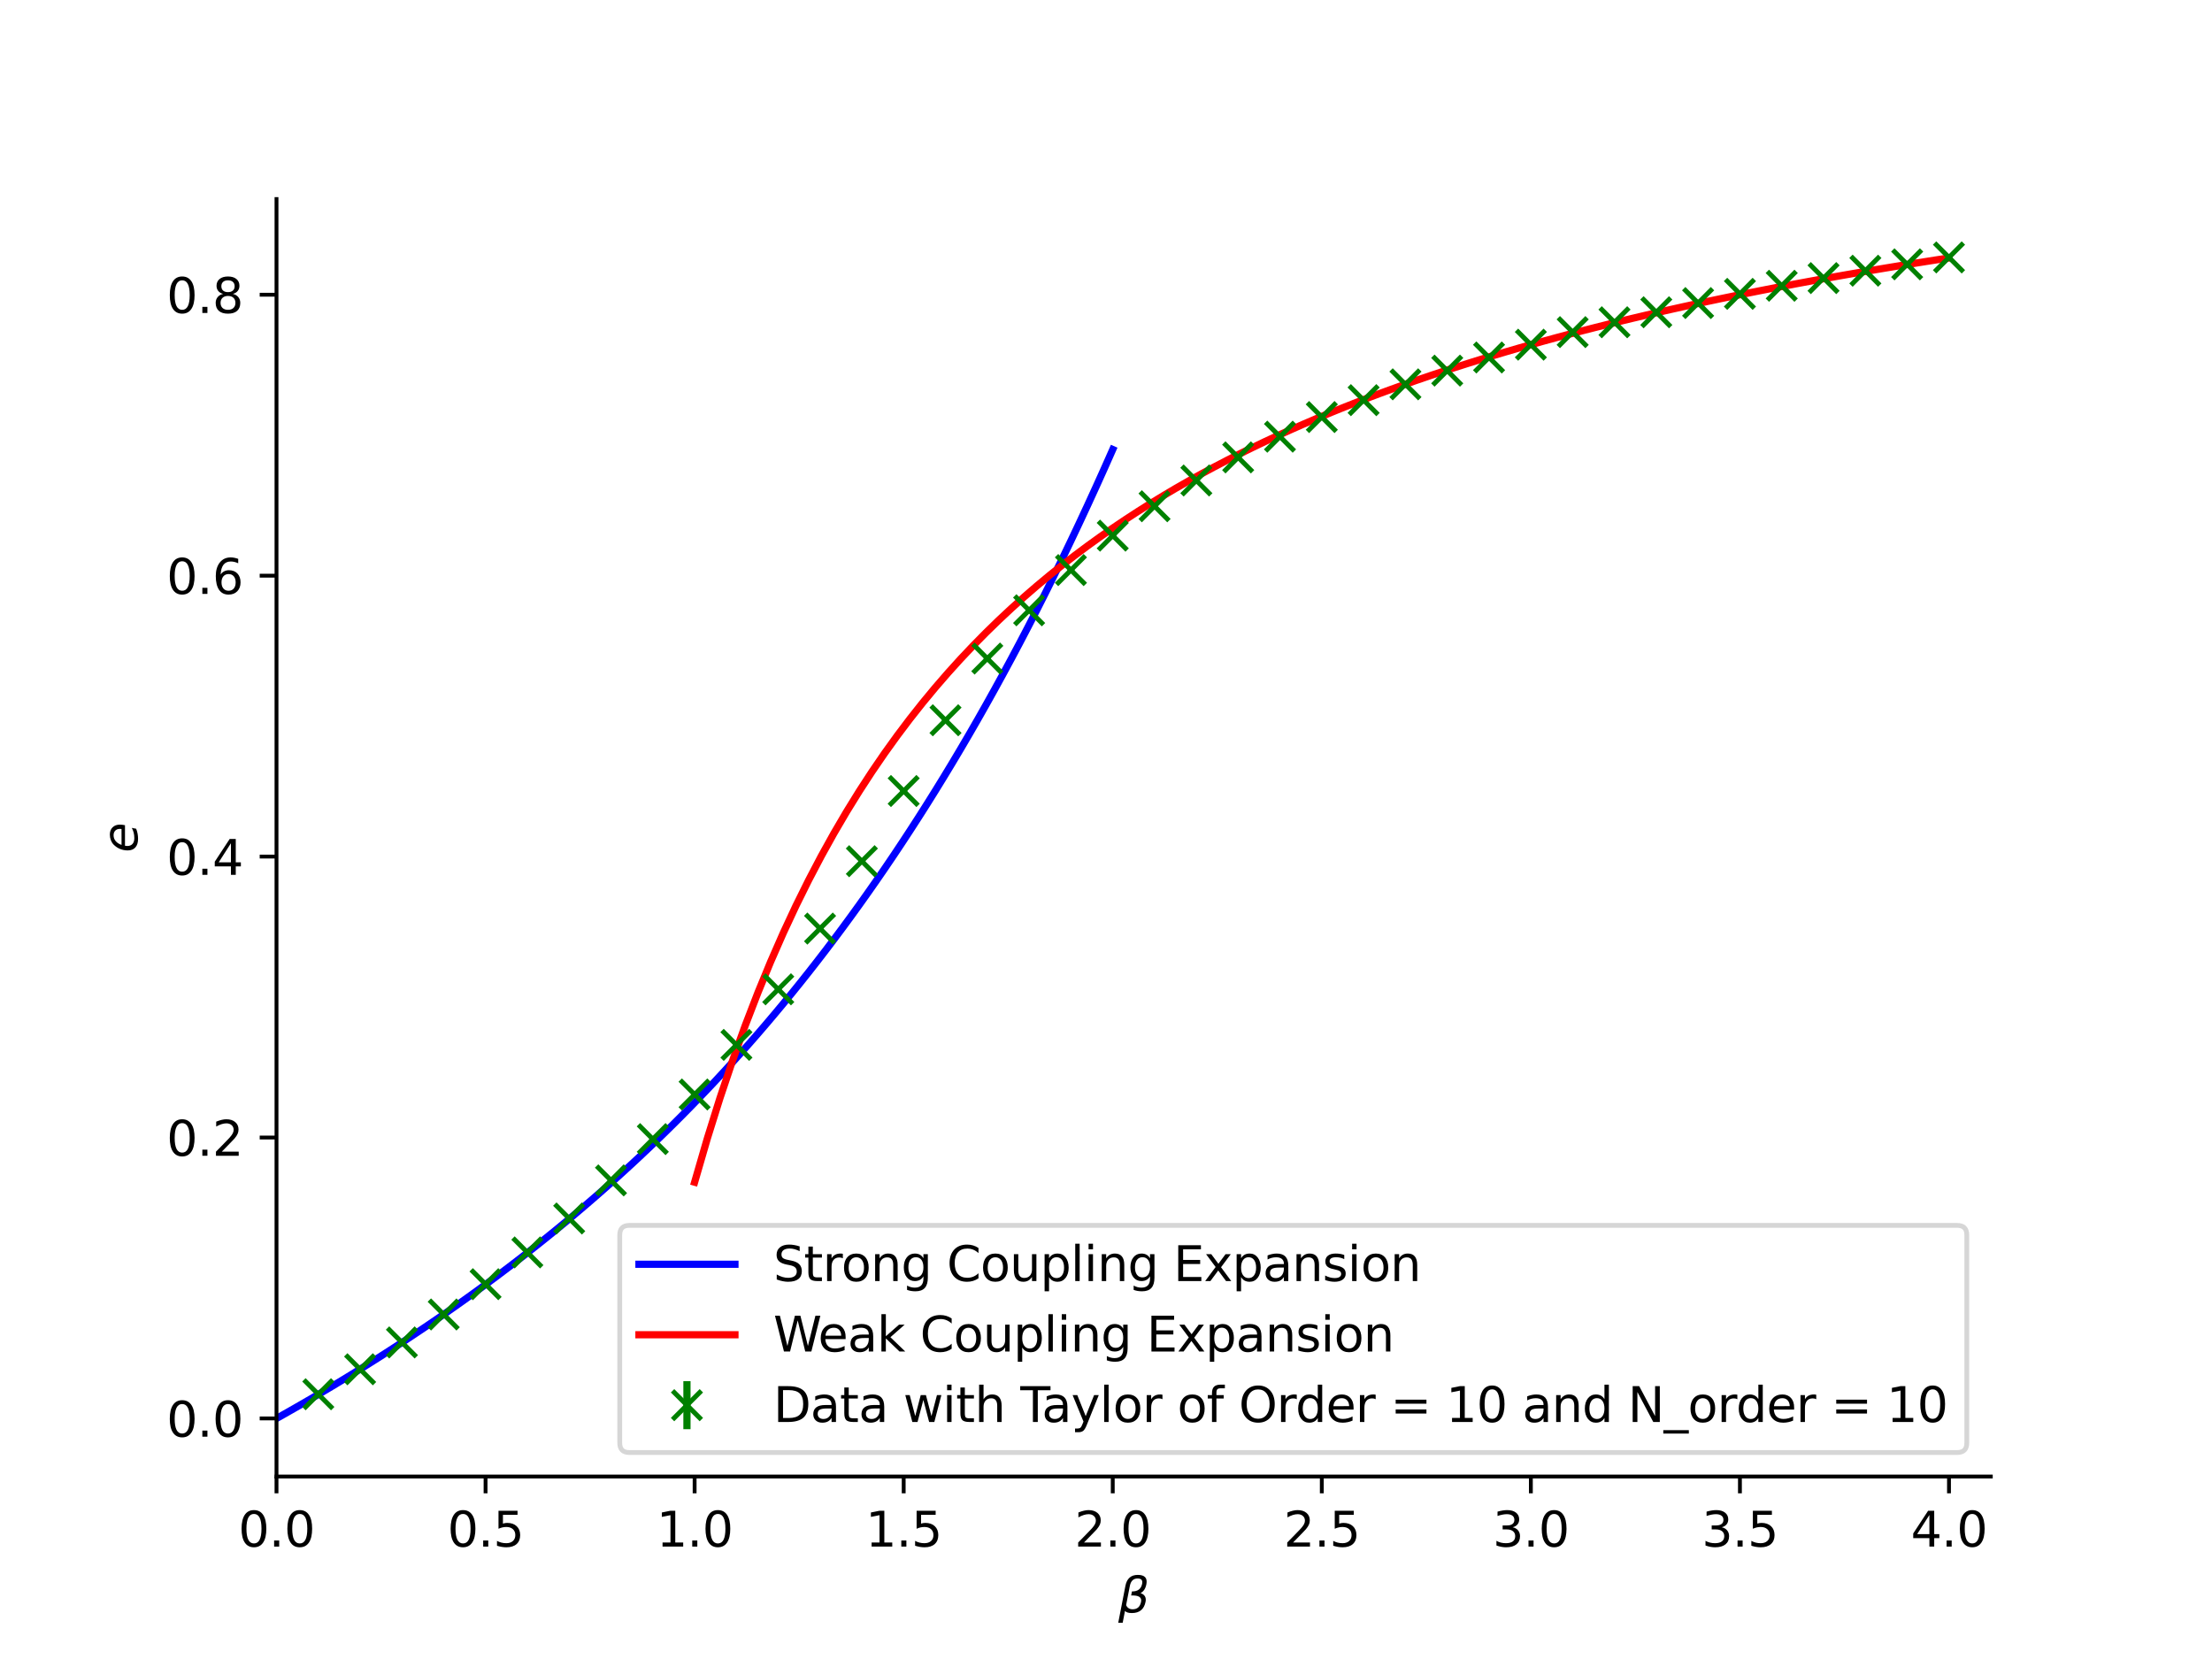 <?xml version="1.0" encoding="utf-8" standalone="no"?>
<!DOCTYPE svg PUBLIC "-//W3C//DTD SVG 1.1//EN"
  "http://www.w3.org/Graphics/SVG/1.1/DTD/svg11.dtd">
<svg height="345.6pt" version="1.1" viewBox="0 0 460.8 345.6" width="460.8pt" xmlns="http://www.w3.org/2000/svg" xmlns:xlink="http://www.w3.org/1999/xlink">
 <defs>
  <style type="text/css">*{stroke-linecap:butt;stroke-linejoin:round;}</style>
 </defs>
 <g id="figure_1">
  <g id="patch_1">
   <path d="M 0 345.6 
L 460.8 345.6 
L 460.8 0 
L 0 0 
z
" style="fill:#ffffff;"/>
  </g>
  <g id="axes_1">
   <g id="patch_2">
    <path d="M 57.6 307.584 
L 414.72 307.584 
L 414.72 41.472 
L 57.6 41.472 
z
" style="fill:#ffffff;"/>
   </g>
   <g id="matplotlib.axis_1">
    <g id="xtick_1">
     <g id="line2d_1">
      <defs>
       <path d="M 0 0 
L 0 3.5 
" id="m1e50c2cf89" style="stroke:#000000;stroke-width:0.8;"/>
      </defs>
      <g>
       <use style="stroke:#000000;stroke-width:0.8;" x="57.6" xlink:href="#m1e50c2cf89" y="307.584"/>
      </g>
     </g>
     <g id="text_1">
      <!-- 0.0 -->
      <g transform="translate(49.648 322.182)scale(0.1 -0.1)">
       <defs>
        <path d="M 2034 4250 
Q 1547 4250 1301 3770 
Q 1056 3291 1056 2328 
Q 1056 1369 1301 889 
Q 1547 409 2034 409 
Q 2525 409 2770 889 
Q 3016 1369 3016 2328 
Q 3016 3291 2770 3770 
Q 2525 4250 2034 4250 
z
M 2034 4750 
Q 2819 4750 3233 4129 
Q 3647 3509 3647 2328 
Q 3647 1150 3233 529 
Q 2819 -91 2034 -91 
Q 1250 -91 836 529 
Q 422 1150 422 2328 
Q 422 3509 836 4129 
Q 1250 4750 2034 4750 
z
" id="DejaVuSans-30" transform="scale(0.016)"/>
        <path d="M 684 794 
L 1344 794 
L 1344 0 
L 684 0 
L 684 794 
z
" id="DejaVuSans-2e" transform="scale(0.016)"/>
       </defs>
       <use xlink:href="#DejaVuSans-30"/>
       <use x="63.623" xlink:href="#DejaVuSans-2e"/>
       <use x="95.41" xlink:href="#DejaVuSans-30"/>
      </g>
     </g>
    </g>
    <g id="xtick_2">
     <g id="line2d_2">
      <g>
       <use style="stroke:#000000;stroke-width:0.8;" x="101.151" xlink:href="#m1e50c2cf89" y="307.584"/>
      </g>
     </g>
     <g id="text_2">
      <!-- 0.5 -->
      <g transform="translate(93.2 322.182)scale(0.1 -0.1)">
       <defs>
        <path d="M 691 4666 
L 3169 4666 
L 3169 4134 
L 1269 4134 
L 1269 2991 
Q 1406 3038 1543 3061 
Q 1681 3084 1819 3084 
Q 2600 3084 3056 2656 
Q 3513 2228 3513 1497 
Q 3513 744 3044 326 
Q 2575 -91 1722 -91 
Q 1428 -91 1123 -41 
Q 819 9 494 109 
L 494 744 
Q 775 591 1075 516 
Q 1375 441 1709 441 
Q 2250 441 2565 725 
Q 2881 1009 2881 1497 
Q 2881 1984 2565 2268 
Q 2250 2553 1709 2553 
Q 1456 2553 1204 2497 
Q 953 2441 691 2322 
L 691 4666 
z
" id="DejaVuSans-35" transform="scale(0.016)"/>
       </defs>
       <use xlink:href="#DejaVuSans-30"/>
       <use x="63.623" xlink:href="#DejaVuSans-2e"/>
       <use x="95.41" xlink:href="#DejaVuSans-35"/>
      </g>
     </g>
    </g>
    <g id="xtick_3">
     <g id="line2d_3">
      <g>
       <use style="stroke:#000000;stroke-width:0.8;" x="144.702" xlink:href="#m1e50c2cf89" y="307.584"/>
      </g>
     </g>
     <g id="text_3">
      <!-- 1.0 -->
      <g transform="translate(136.751 322.182)scale(0.1 -0.1)">
       <defs>
        <path d="M 794 531 
L 1825 531 
L 1825 4091 
L 703 3866 
L 703 4441 
L 1819 4666 
L 2450 4666 
L 2450 531 
L 3481 531 
L 3481 0 
L 794 0 
L 794 531 
z
" id="DejaVuSans-31" transform="scale(0.016)"/>
       </defs>
       <use xlink:href="#DejaVuSans-31"/>
       <use x="63.623" xlink:href="#DejaVuSans-2e"/>
       <use x="95.41" xlink:href="#DejaVuSans-30"/>
      </g>
     </g>
    </g>
    <g id="xtick_4">
     <g id="line2d_4">
      <g>
       <use style="stroke:#000000;stroke-width:0.8;" x="188.254" xlink:href="#m1e50c2cf89" y="307.584"/>
      </g>
     </g>
     <g id="text_4">
      <!-- 1.5 -->
      <g transform="translate(180.302 322.182)scale(0.1 -0.1)">
       <use xlink:href="#DejaVuSans-31"/>
       <use x="63.623" xlink:href="#DejaVuSans-2e"/>
       <use x="95.41" xlink:href="#DejaVuSans-35"/>
      </g>
     </g>
    </g>
    <g id="xtick_5">
     <g id="line2d_5">
      <g>
       <use style="stroke:#000000;stroke-width:0.8;" x="231.805" xlink:href="#m1e50c2cf89" y="307.584"/>
      </g>
     </g>
     <g id="text_5">
      <!-- 2.0 -->
      <g transform="translate(223.853 322.182)scale(0.1 -0.1)">
       <defs>
        <path d="M 1228 531 
L 3431 531 
L 3431 0 
L 469 0 
L 469 531 
Q 828 903 1448 1529 
Q 2069 2156 2228 2338 
Q 2531 2678 2651 2914 
Q 2772 3150 2772 3378 
Q 2772 3750 2511 3984 
Q 2250 4219 1831 4219 
Q 1534 4219 1204 4116 
Q 875 4013 500 3803 
L 500 4441 
Q 881 4594 1212 4672 
Q 1544 4750 1819 4750 
Q 2544 4750 2975 4387 
Q 3406 4025 3406 3419 
Q 3406 3131 3298 2873 
Q 3191 2616 2906 2266 
Q 2828 2175 2409 1742 
Q 1991 1309 1228 531 
z
" id="DejaVuSans-32" transform="scale(0.016)"/>
       </defs>
       <use xlink:href="#DejaVuSans-32"/>
       <use x="63.623" xlink:href="#DejaVuSans-2e"/>
       <use x="95.41" xlink:href="#DejaVuSans-30"/>
      </g>
     </g>
    </g>
    <g id="xtick_6">
     <g id="line2d_6">
      <g>
       <use style="stroke:#000000;stroke-width:0.8;" x="275.356" xlink:href="#m1e50c2cf89" y="307.584"/>
      </g>
     </g>
     <g id="text_6">
      <!-- 2.5 -->
      <g transform="translate(267.405 322.182)scale(0.1 -0.1)">
       <use xlink:href="#DejaVuSans-32"/>
       <use x="63.623" xlink:href="#DejaVuSans-2e"/>
       <use x="95.41" xlink:href="#DejaVuSans-35"/>
      </g>
     </g>
    </g>
    <g id="xtick_7">
     <g id="line2d_7">
      <g>
       <use style="stroke:#000000;stroke-width:0.8;" x="318.907" xlink:href="#m1e50c2cf89" y="307.584"/>
      </g>
     </g>
     <g id="text_7">
      <!-- 3.0 -->
      <g transform="translate(310.956 322.182)scale(0.1 -0.1)">
       <defs>
        <path d="M 2597 2516 
Q 3050 2419 3304 2112 
Q 3559 1806 3559 1356 
Q 3559 666 3084 287 
Q 2609 -91 1734 -91 
Q 1441 -91 1130 -33 
Q 819 25 488 141 
L 488 750 
Q 750 597 1062 519 
Q 1375 441 1716 441 
Q 2309 441 2620 675 
Q 2931 909 2931 1356 
Q 2931 1769 2642 2001 
Q 2353 2234 1838 2234 
L 1294 2234 
L 1294 2753 
L 1863 2753 
Q 2328 2753 2575 2939 
Q 2822 3125 2822 3475 
Q 2822 3834 2567 4026 
Q 2313 4219 1838 4219 
Q 1578 4219 1281 4162 
Q 984 4106 628 3988 
L 628 4550 
Q 988 4650 1302 4700 
Q 1616 4750 1894 4750 
Q 2613 4750 3031 4423 
Q 3450 4097 3450 3541 
Q 3450 3153 3228 2886 
Q 3006 2619 2597 2516 
z
" id="DejaVuSans-33" transform="scale(0.016)"/>
       </defs>
       <use xlink:href="#DejaVuSans-33"/>
       <use x="63.623" xlink:href="#DejaVuSans-2e"/>
       <use x="95.41" xlink:href="#DejaVuSans-30"/>
      </g>
     </g>
    </g>
    <g id="xtick_8">
     <g id="line2d_8">
      <g>
       <use style="stroke:#000000;stroke-width:0.8;" x="362.459" xlink:href="#m1e50c2cf89" y="307.584"/>
      </g>
     </g>
     <g id="text_8">
      <!-- 3.5 -->
      <g transform="translate(354.507 322.182)scale(0.1 -0.1)">
       <use xlink:href="#DejaVuSans-33"/>
       <use x="63.623" xlink:href="#DejaVuSans-2e"/>
       <use x="95.41" xlink:href="#DejaVuSans-35"/>
      </g>
     </g>
    </g>
    <g id="xtick_9">
     <g id="line2d_9">
      <g>
       <use style="stroke:#000000;stroke-width:0.8;" x="406.01" xlink:href="#m1e50c2cf89" y="307.584"/>
      </g>
     </g>
     <g id="text_9">
      <!-- 4.0 -->
      <g transform="translate(398.058 322.182)scale(0.1 -0.1)">
       <defs>
        <path d="M 2419 4116 
L 825 1625 
L 2419 1625 
L 2419 4116 
z
M 2253 4666 
L 3047 4666 
L 3047 1625 
L 3713 1625 
L 3713 1100 
L 3047 1100 
L 3047 0 
L 2419 0 
L 2419 1100 
L 313 1100 
L 313 1709 
L 2253 4666 
z
" id="DejaVuSans-34" transform="scale(0.016)"/>
       </defs>
       <use xlink:href="#DejaVuSans-34"/>
       <use x="63.623" xlink:href="#DejaVuSans-2e"/>
       <use x="95.41" xlink:href="#DejaVuSans-30"/>
      </g>
     </g>
    </g>
    <g id="text_10">
     <!-- $\beta$ -->
     <g transform="translate(232.96 335.962)scale(0.1 -0.1)">
      <defs>
       <path d="M 872 216 
L 572 -1331 
L -6 -1331 
L 928 3478 
Q 1206 4903 2538 4903 
Q 3888 4903 3659 3700 
Q 3503 2844 2894 2531 
Q 3713 2250 3553 1416 
Q 3272 -69 1759 -66 
Q 1097 -63 872 216 
z
M 1019 966 
Q 1259 422 1875 425 
Q 2775 425 2966 1406 
Q 3138 2288 1675 2219 
L 1778 2750 
Q 2909 2731 3106 3750 
Q 3241 4438 2509 4434 
Q 1691 4434 1503 3459 
L 1019 966 
z
" id="DejaVuSans-Oblique-3b2" transform="scale(0.016)"/>
      </defs>
      <use transform="translate(0 0.391)" xlink:href="#DejaVuSans-Oblique-3b2"/>
     </g>
    </g>
   </g>
   <g id="matplotlib.axis_2">
    <g id="ytick_1">
     <g id="line2d_10">
      <defs>
       <path d="M 0 0 
L -3.5 0 
" id="mbe110d8e93" style="stroke:#000000;stroke-width:0.8;"/>
      </defs>
      <g>
       <use style="stroke:#000000;stroke-width:0.8;" x="57.6" xlink:href="#mbe110d8e93" y="295.488"/>
      </g>
     </g>
     <g id="text_11">
      <!-- 0.0 -->
      <g transform="translate(34.697 299.287)scale(0.1 -0.1)">
       <use xlink:href="#DejaVuSans-30"/>
       <use x="63.623" xlink:href="#DejaVuSans-2e"/>
       <use x="95.41" xlink:href="#DejaVuSans-30"/>
      </g>
     </g>
    </g>
    <g id="ytick_2">
     <g id="line2d_11">
      <g>
       <use style="stroke:#000000;stroke-width:0.8;" x="57.6" xlink:href="#mbe110d8e93" y="236.965"/>
      </g>
     </g>
     <g id="text_12">
      <!-- 0.2 -->
      <g transform="translate(34.697 240.765)scale(0.1 -0.1)">
       <use xlink:href="#DejaVuSans-30"/>
       <use x="63.623" xlink:href="#DejaVuSans-2e"/>
       <use x="95.41" xlink:href="#DejaVuSans-32"/>
      </g>
     </g>
    </g>
    <g id="ytick_3">
     <g id="line2d_12">
      <g>
       <use style="stroke:#000000;stroke-width:0.8;" x="57.6" xlink:href="#mbe110d8e93" y="178.443"/>
      </g>
     </g>
     <g id="text_13">
      <!-- 0.4 -->
      <g transform="translate(34.697 182.242)scale(0.1 -0.1)">
       <use xlink:href="#DejaVuSans-30"/>
       <use x="63.623" xlink:href="#DejaVuSans-2e"/>
       <use x="95.41" xlink:href="#DejaVuSans-34"/>
      </g>
     </g>
    </g>
    <g id="ytick_4">
     <g id="line2d_13">
      <g>
       <use style="stroke:#000000;stroke-width:0.8;" x="57.6" xlink:href="#mbe110d8e93" y="119.92"/>
      </g>
     </g>
     <g id="text_14">
      <!-- 0.6 -->
      <g transform="translate(34.697 123.72)scale(0.1 -0.1)">
       <defs>
        <path d="M 2113 2584 
Q 1688 2584 1439 2293 
Q 1191 2003 1191 1497 
Q 1191 994 1439 701 
Q 1688 409 2113 409 
Q 2538 409 2786 701 
Q 3034 994 3034 1497 
Q 3034 2003 2786 2293 
Q 2538 2584 2113 2584 
z
M 3366 4563 
L 3366 3988 
Q 3128 4100 2886 4159 
Q 2644 4219 2406 4219 
Q 1781 4219 1451 3797 
Q 1122 3375 1075 2522 
Q 1259 2794 1537 2939 
Q 1816 3084 2150 3084 
Q 2853 3084 3261 2657 
Q 3669 2231 3669 1497 
Q 3669 778 3244 343 
Q 2819 -91 2113 -91 
Q 1303 -91 875 529 
Q 447 1150 447 2328 
Q 447 3434 972 4092 
Q 1497 4750 2381 4750 
Q 2619 4750 2861 4703 
Q 3103 4656 3366 4563 
z
" id="DejaVuSans-36" transform="scale(0.016)"/>
       </defs>
       <use xlink:href="#DejaVuSans-30"/>
       <use x="63.623" xlink:href="#DejaVuSans-2e"/>
       <use x="95.41" xlink:href="#DejaVuSans-36"/>
      </g>
     </g>
    </g>
    <g id="ytick_5">
     <g id="line2d_14">
      <g>
       <use style="stroke:#000000;stroke-width:0.8;" x="57.6" xlink:href="#mbe110d8e93" y="61.398"/>
      </g>
     </g>
     <g id="text_15">
      <!-- 0.8 -->
      <g transform="translate(34.697 65.197)scale(0.1 -0.1)">
       <defs>
        <path d="M 2034 2216 
Q 1584 2216 1326 1975 
Q 1069 1734 1069 1313 
Q 1069 891 1326 650 
Q 1584 409 2034 409 
Q 2484 409 2743 651 
Q 3003 894 3003 1313 
Q 3003 1734 2745 1975 
Q 2488 2216 2034 2216 
z
M 1403 2484 
Q 997 2584 770 2862 
Q 544 3141 544 3541 
Q 544 4100 942 4425 
Q 1341 4750 2034 4750 
Q 2731 4750 3128 4425 
Q 3525 4100 3525 3541 
Q 3525 3141 3298 2862 
Q 3072 2584 2669 2484 
Q 3125 2378 3379 2068 
Q 3634 1759 3634 1313 
Q 3634 634 3220 271 
Q 2806 -91 2034 -91 
Q 1263 -91 848 271 
Q 434 634 434 1313 
Q 434 1759 690 2068 
Q 947 2378 1403 2484 
z
M 1172 3481 
Q 1172 3119 1398 2916 
Q 1625 2713 2034 2713 
Q 2441 2713 2670 2916 
Q 2900 3119 2900 3481 
Q 2900 3844 2670 4047 
Q 2441 4250 2034 4250 
Q 1625 4250 1398 4047 
Q 1172 3844 1172 3481 
z
" id="DejaVuSans-38" transform="scale(0.016)"/>
       </defs>
       <use xlink:href="#DejaVuSans-30"/>
       <use x="63.623" xlink:href="#DejaVuSans-2e"/>
       <use x="95.41" xlink:href="#DejaVuSans-38"/>
      </g>
     </g>
    </g>
    <g id="text_16">
     <!-- $e$ -->
     <g transform="translate(28.617 177.628)rotate(-90)scale(0.1 -0.1)">
      <defs>
       <path d="M 3078 2063 
Q 3088 2113 3092 2166 
Q 3097 2219 3097 2272 
Q 3097 2653 2873 2875 
Q 2650 3097 2266 3097 
Q 1838 3097 1509 2826 
Q 1181 2556 1013 2059 
L 3078 2063 
z
M 3578 1613 
L 903 1613 
Q 884 1494 878 1425 
Q 872 1356 872 1306 
Q 872 872 1139 634 
Q 1406 397 1894 397 
Q 2269 397 2603 481 
Q 2938 566 3225 728 
L 3116 159 
Q 2806 34 2476 -28 
Q 2147 -91 1806 -91 
Q 1078 -91 686 257 
Q 294 606 294 1247 
Q 294 1794 489 2264 
Q 684 2734 1063 3103 
Q 1306 3334 1642 3459 
Q 1978 3584 2356 3584 
Q 2950 3584 3301 3228 
Q 3653 2872 3653 2272 
Q 3653 2128 3634 1964 
Q 3616 1800 3578 1613 
z
" id="DejaVuSans-Oblique-65" transform="scale(0.016)"/>
      </defs>
      <use xlink:href="#DejaVuSans-Oblique-65"/>
     </g>
    </g>
   </g>
   <g id="LineCollection_1">
    <path clip-path="url(#pa27351780e)" d="M 66.31 290.484 
L 66.31 290.412 
" style="fill:none;stroke:#008000;stroke-width:1.5;"/>
    <path clip-path="url(#pa27351780e)" d="M 75.02 285.28 
L 75.02 285.207 
" style="fill:none;stroke:#008000;stroke-width:1.5;"/>
    <path clip-path="url(#pa27351780e)" d="M 83.731 279.691 
L 83.731 279.616 
" style="fill:none;stroke:#008000;stroke-width:1.5;"/>
    <path clip-path="url(#pa27351780e)" d="M 92.441 273.872 
L 92.441 273.79 
" style="fill:none;stroke:#008000;stroke-width:1.5;"/>
    <path clip-path="url(#pa27351780e)" d="M 101.151 267.564 
L 101.151 267.48 
" style="fill:none;stroke:#008000;stroke-width:1.5;"/>
    <path clip-path="url(#pa27351780e)" d="M 109.861 260.947 
L 109.861 260.856 
" style="fill:none;stroke:#008000;stroke-width:1.5;"/>
    <path clip-path="url(#pa27351780e)" d="M 118.572 253.882 
L 118.572 253.783 
" style="fill:none;stroke:#008000;stroke-width:1.5;"/>
    <path clip-path="url(#pa27351780e)" d="M 127.282 245.957 
L 127.282 245.836 
" style="fill:none;stroke:#008000;stroke-width:1.5;"/>
    <path clip-path="url(#pa27351780e)" d="M 135.992 237.363 
L 135.992 237.233 
" style="fill:none;stroke:#008000;stroke-width:1.5;"/>
    <path clip-path="url(#pa27351780e)" d="M 144.702 228.074 
L 144.702 227.92 
" style="fill:none;stroke:#008000;stroke-width:1.5;"/>
    <path clip-path="url(#pa27351780e)" d="M 153.413 217.751 
L 153.413 217.582 
" style="fill:none;stroke:#008000;stroke-width:1.5;"/>
    <path clip-path="url(#pa27351780e)" d="M 162.123 206.18 
L 162.123 206.005 
" style="fill:none;stroke:#008000;stroke-width:1.5;"/>
    <path clip-path="url(#pa27351780e)" d="M 170.833 193.551 
L 170.833 193.327 
" style="fill:none;stroke:#008000;stroke-width:1.5;"/>
    <path clip-path="url(#pa27351780e)" d="M 179.543 179.534 
L 179.543 179.279 
" style="fill:none;stroke:#008000;stroke-width:1.5;"/>
    <path clip-path="url(#pa27351780e)" d="M 188.254 164.932 
L 188.254 164.632 
" style="fill:none;stroke:#008000;stroke-width:1.5;"/>
    <path clip-path="url(#pa27351780e)" d="M 196.964 150.204 
L 196.964 149.881 
" style="fill:none;stroke:#008000;stroke-width:1.5;"/>
    <path clip-path="url(#pa27351780e)" d="M 205.674 137.321 
L 205.674 137.049 
" style="fill:none;stroke:#008000;stroke-width:1.5;"/>
    <path clip-path="url(#pa27351780e)" d="M 214.384 127.25 
L 214.384 127.018 
" style="fill:none;stroke:#008000;stroke-width:1.5;"/>
    <path clip-path="url(#pa27351780e)" d="M 223.095 118.867 
L 223.095 118.652 
" style="fill:none;stroke:#008000;stroke-width:1.5;"/>
    <path clip-path="url(#pa27351780e)" d="M 231.805 111.68 
L 231.805 111.485 
" style="fill:none;stroke:#008000;stroke-width:1.5;"/>
    <path clip-path="url(#pa27351780e)" d="M 240.515 105.547 
L 240.515 105.373 
" style="fill:none;stroke:#008000;stroke-width:1.5;"/>
    <path clip-path="url(#pa27351780e)" d="M 249.225 100.182 
L 249.225 100.005 
" style="fill:none;stroke:#008000;stroke-width:1.5;"/>
    <path clip-path="url(#pa27351780e)" d="M 257.936 95.363 
L 257.936 95.203 
" style="fill:none;stroke:#008000;stroke-width:1.5;"/>
    <path clip-path="url(#pa27351780e)" d="M 266.646 91.044 
L 266.646 90.888 
" style="fill:none;stroke:#008000;stroke-width:1.5;"/>
    <path clip-path="url(#pa27351780e)" d="M 275.356 86.95 
L 275.356 86.808 
" style="fill:none;stroke:#008000;stroke-width:1.5;"/>
    <path clip-path="url(#pa27351780e)" d="M 284.066 83.424 
L 284.066 83.298 
" style="fill:none;stroke:#008000;stroke-width:1.5;"/>
    <path clip-path="url(#pa27351780e)" d="M 292.777 80.132 
L 292.777 79.994 
" style="fill:none;stroke:#008000;stroke-width:1.5;"/>
    <path clip-path="url(#pa27351780e)" d="M 301.487 77.275 
L 301.487 77.143 
" style="fill:none;stroke:#008000;stroke-width:1.5;"/>
    <path clip-path="url(#pa27351780e)" d="M 310.197 74.546 
L 310.197 74.394 
" style="fill:none;stroke:#008000;stroke-width:1.5;"/>
    <path clip-path="url(#pa27351780e)" d="M 318.907 71.862 
L 318.907 71.738 
" style="fill:none;stroke:#008000;stroke-width:1.5;"/>
    <path clip-path="url(#pa27351780e)" d="M 327.618 69.258 
L 327.618 69.114 
" style="fill:none;stroke:#008000;stroke-width:1.5;"/>
    <path clip-path="url(#pa27351780e)" d="M 336.328 67.185 
L 336.328 67.081 
" style="fill:none;stroke:#008000;stroke-width:1.5;"/>
    <path clip-path="url(#pa27351780e)" d="M 345.038 65.111 
L 345.038 64.987 
" style="fill:none;stroke:#008000;stroke-width:1.5;"/>
    <path clip-path="url(#pa27351780e)" d="M 353.748 63.189 
L 353.748 63.076 
" style="fill:none;stroke:#008000;stroke-width:1.5;"/>
    <path clip-path="url(#pa27351780e)" d="M 362.459 61.272 
L 362.459 61.157 
" style="fill:none;stroke:#008000;stroke-width:1.5;"/>
    <path clip-path="url(#pa27351780e)" d="M 371.169 59.582 
L 371.169 59.475 
" style="fill:none;stroke:#008000;stroke-width:1.5;"/>
    <path clip-path="url(#pa27351780e)" d="M 379.879 57.983 
L 379.879 57.882 
" style="fill:none;stroke:#008000;stroke-width:1.5;"/>
    <path clip-path="url(#pa27351780e)" d="M 388.589 56.446 
L 388.589 56.338 
" style="fill:none;stroke:#008000;stroke-width:1.5;"/>
    <path clip-path="url(#pa27351780e)" d="M 397.3 55.12 
L 397.3 55.012 
" style="fill:none;stroke:#008000;stroke-width:1.5;"/>
    <path clip-path="url(#pa27351780e)" d="M 406.01 53.685 
L 406.01 53.568 
" style="fill:none;stroke:#008000;stroke-width:1.5;"/>
   </g>
   <g id="line2d_15">
    <path clip-path="url(#pa27351780e)" d="M 57.6 295.488 
L 59.36 294.498 
L 61.119 293.497 
L 62.879 292.487 
L 64.639 291.466 
L 66.398 290.434 
L 68.158 289.392 
L 69.918 288.339 
L 71.677 287.275 
L 73.437 286.199 
L 75.196 285.112 
L 76.956 284.014 
L 78.716 282.903 
L 80.475 281.78 
L 82.235 280.645 
L 83.995 279.497 
L 85.754 278.336 
L 87.514 277.162 
L 89.274 275.974 
L 91.033 274.773 
L 92.793 273.558 
L 94.553 272.328 
L 96.312 271.084 
L 98.072 269.825 
L 99.831 268.551 
L 101.591 267.261 
L 103.351 265.955 
L 105.11 264.632 
L 106.87 263.293 
L 108.63 261.938 
L 110.389 260.564 
L 112.149 259.173 
L 113.909 257.764 
L 115.668 256.336 
L 117.428 254.889 
L 119.188 253.423 
L 120.947 251.937 
L 122.707 250.43 
L 124.467 248.903 
L 126.226 247.355 
L 127.986 245.785 
L 129.745 244.193 
L 131.505 242.579 
L 133.265 240.941 
L 135.024 239.28 
L 136.784 237.595 
L 138.544 235.886 
L 140.303 234.151 
L 142.063 232.391 
L 143.823 230.604 
L 145.582 228.791 
L 147.342 226.951 
L 149.102 225.083 
L 150.861 223.186 
L 152.621 221.261 
L 154.38 219.306 
L 156.14 217.321 
L 157.9 215.305 
L 159.659 213.258 
L 161.419 211.178 
L 163.179 209.067 
L 164.938 206.922 
L 166.698 204.743 
L 168.458 202.53 
L 170.217 200.281 
L 171.977 197.997 
L 173.737 195.676 
L 175.496 193.318 
L 177.256 190.922 
L 179.016 188.487 
L 180.775 186.013 
L 182.535 183.499 
L 184.294 180.944 
L 186.054 178.348 
L 187.814 175.709 
L 189.573 173.027 
L 191.333 170.302 
L 193.093 167.531 
L 194.852 164.716 
L 196.612 161.854 
L 198.372 158.946 
L 200.131 155.989 
L 201.891 152.985 
L 203.651 149.93 
L 205.41 146.826 
L 207.17 143.67 
L 208.929 140.463 
L 210.689 137.202 
L 212.449 133.888 
L 214.208 130.52 
L 215.968 127.096 
L 217.728 123.616 
L 219.487 120.079 
L 221.247 116.484 
L 223.007 112.829 
L 224.766 109.115 
L 226.526 105.34 
L 228.286 101.503 
L 230.045 97.603 
L 231.805 93.64 
" style="fill:none;stroke:#0000ff;stroke-linecap:square;stroke-width:1.5;"/>
   </g>
   <g id="line2d_16">
    <path clip-path="url(#pa27351780e)" d="M 144.702 246.274 
L 147.342 237.185 
L 149.981 228.752 
L 152.621 220.908 
L 155.26 213.592 
L 157.9 206.754 
L 160.539 200.348 
L 163.179 194.335 
L 165.818 188.68 
L 168.458 183.352 
L 171.097 178.323 
L 173.737 173.569 
L 176.376 169.068 
L 179.016 164.8 
L 181.655 160.747 
L 184.294 156.894 
L 186.934 153.227 
L 189.573 149.731 
L 192.213 146.396 
L 194.852 143.21 
L 197.492 140.164 
L 200.131 137.248 
L 202.771 134.455 
L 205.41 131.776 
L 208.05 129.206 
L 210.689 126.737 
L 213.329 124.363 
L 215.968 122.079 
L 218.608 119.88 
L 221.247 117.762 
L 223.886 115.72 
L 226.526 113.749 
L 229.165 111.847 
L 231.805 110.009 
L 234.444 108.233 
L 237.084 106.516 
L 239.723 104.854 
L 242.363 103.244 
L 245.002 101.685 
L 247.642 100.175 
L 250.281 98.71 
L 252.921 97.288 
L 255.56 95.909 
L 258.2 94.57 
L 260.839 93.269 
L 263.478 92.004 
L 266.118 90.775 
L 268.757 89.58 
L 271.397 88.416 
L 274.036 87.284 
L 276.676 86.182 
L 279.315 85.108 
L 281.955 84.061 
L 284.594 83.042 
L 287.234 82.047 
L 289.873 81.077 
L 292.513 80.131 
L 295.152 79.207 
L 297.792 78.306 
L 300.431 77.426 
L 303.071 76.566 
L 305.71 75.725 
L 308.349 74.904 
L 310.989 74.101 
L 313.628 73.316 
L 316.268 72.549 
L 318.907 71.798 
L 321.547 71.063 
L 324.186 70.343 
L 326.826 69.639 
L 329.465 68.949 
L 332.105 68.274 
L 334.744 67.612 
L 337.384 66.963 
L 340.023 66.328 
L 342.663 65.705 
L 345.302 65.094 
L 347.941 64.495 
L 350.581 63.907 
L 353.22 63.331 
L 355.86 62.766 
L 358.499 62.21 
L 361.139 61.666 
L 363.778 61.131 
L 366.418 60.606 
L 369.057 60.09 
L 371.697 59.583 
L 374.336 59.086 
L 376.976 58.597 
L 379.615 58.116 
L 382.255 57.644 
L 384.894 57.18 
L 387.533 56.724 
L 390.173 56.275 
L 392.812 55.834 
L 395.452 55.4 
L 398.091 54.973 
L 400.731 54.553 
L 403.37 54.139 
L 406.01 53.733 
" style="fill:none;stroke:#ff0000;stroke-linecap:square;stroke-width:1.5;"/>
   </g>
   <g id="line2d_17">
    <defs>
     <path d="M -3 3 
L 3 -3 
M -3 -3 
L 3 3 
" id="m8cf26af4a2" style="stroke:#008000;"/>
    </defs>
    <g clip-path="url(#pa27351780e)">
     <use style="fill:#008000;stroke:#008000;" x="66.31" xlink:href="#m8cf26af4a2" y="290.448"/>
     <use style="fill:#008000;stroke:#008000;" x="75.02" xlink:href="#m8cf26af4a2" y="285.244"/>
     <use style="fill:#008000;stroke:#008000;" x="83.731" xlink:href="#m8cf26af4a2" y="279.653"/>
     <use style="fill:#008000;stroke:#008000;" x="92.441" xlink:href="#m8cf26af4a2" y="273.831"/>
     <use style="fill:#008000;stroke:#008000;" x="101.151" xlink:href="#m8cf26af4a2" y="267.522"/>
     <use style="fill:#008000;stroke:#008000;" x="109.861" xlink:href="#m8cf26af4a2" y="260.901"/>
     <use style="fill:#008000;stroke:#008000;" x="118.572" xlink:href="#m8cf26af4a2" y="253.832"/>
     <use style="fill:#008000;stroke:#008000;" x="127.282" xlink:href="#m8cf26af4a2" y="245.896"/>
     <use style="fill:#008000;stroke:#008000;" x="135.992" xlink:href="#m8cf26af4a2" y="237.298"/>
     <use style="fill:#008000;stroke:#008000;" x="144.702" xlink:href="#m8cf26af4a2" y="227.997"/>
     <use style="fill:#008000;stroke:#008000;" x="153.413" xlink:href="#m8cf26af4a2" y="217.667"/>
     <use style="fill:#008000;stroke:#008000;" x="162.123" xlink:href="#m8cf26af4a2" y="206.092"/>
     <use style="fill:#008000;stroke:#008000;" x="170.833" xlink:href="#m8cf26af4a2" y="193.439"/>
     <use style="fill:#008000;stroke:#008000;" x="179.543" xlink:href="#m8cf26af4a2" y="179.406"/>
     <use style="fill:#008000;stroke:#008000;" x="188.254" xlink:href="#m8cf26af4a2" y="164.782"/>
     <use style="fill:#008000;stroke:#008000;" x="196.964" xlink:href="#m8cf26af4a2" y="150.043"/>
     <use style="fill:#008000;stroke:#008000;" x="205.674" xlink:href="#m8cf26af4a2" y="137.185"/>
     <use style="fill:#008000;stroke:#008000;" x="214.384" xlink:href="#m8cf26af4a2" y="127.134"/>
     <use style="fill:#008000;stroke:#008000;" x="223.095" xlink:href="#m8cf26af4a2" y="118.759"/>
     <use style="fill:#008000;stroke:#008000;" x="231.805" xlink:href="#m8cf26af4a2" y="111.582"/>
     <use style="fill:#008000;stroke:#008000;" x="240.515" xlink:href="#m8cf26af4a2" y="105.46"/>
     <use style="fill:#008000;stroke:#008000;" x="249.225" xlink:href="#m8cf26af4a2" y="100.093"/>
     <use style="fill:#008000;stroke:#008000;" x="257.936" xlink:href="#m8cf26af4a2" y="95.283"/>
     <use style="fill:#008000;stroke:#008000;" x="266.646" xlink:href="#m8cf26af4a2" y="90.966"/>
     <use style="fill:#008000;stroke:#008000;" x="275.356" xlink:href="#m8cf26af4a2" y="86.879"/>
     <use style="fill:#008000;stroke:#008000;" x="284.066" xlink:href="#m8cf26af4a2" y="83.361"/>
     <use style="fill:#008000;stroke:#008000;" x="292.777" xlink:href="#m8cf26af4a2" y="80.063"/>
     <use style="fill:#008000;stroke:#008000;" x="301.487" xlink:href="#m8cf26af4a2" y="77.209"/>
     <use style="fill:#008000;stroke:#008000;" x="310.197" xlink:href="#m8cf26af4a2" y="74.47"/>
     <use style="fill:#008000;stroke:#008000;" x="318.907" xlink:href="#m8cf26af4a2" y="71.8"/>
     <use style="fill:#008000;stroke:#008000;" x="327.618" xlink:href="#m8cf26af4a2" y="69.186"/>
     <use style="fill:#008000;stroke:#008000;" x="336.328" xlink:href="#m8cf26af4a2" y="67.133"/>
     <use style="fill:#008000;stroke:#008000;" x="345.038" xlink:href="#m8cf26af4a2" y="65.049"/>
     <use style="fill:#008000;stroke:#008000;" x="353.748" xlink:href="#m8cf26af4a2" y="63.133"/>
     <use style="fill:#008000;stroke:#008000;" x="362.459" xlink:href="#m8cf26af4a2" y="61.214"/>
     <use style="fill:#008000;stroke:#008000;" x="371.169" xlink:href="#m8cf26af4a2" y="59.529"/>
     <use style="fill:#008000;stroke:#008000;" x="379.879" xlink:href="#m8cf26af4a2" y="57.933"/>
     <use style="fill:#008000;stroke:#008000;" x="388.589" xlink:href="#m8cf26af4a2" y="56.392"/>
     <use style="fill:#008000;stroke:#008000;" x="397.3" xlink:href="#m8cf26af4a2" y="55.066"/>
     <use style="fill:#008000;stroke:#008000;" x="406.01" xlink:href="#m8cf26af4a2" y="53.626"/>
    </g>
   </g>
   <g id="patch_3">
    <path d="M 57.6 307.584 
L 57.6 41.472 
" style="fill:none;stroke:#000000;stroke-linecap:square;stroke-linejoin:miter;stroke-width:0.8;"/>
   </g>
   <g id="patch_4">
    <path d="M 57.6 307.584 
L 414.72 307.584 
" style="fill:none;stroke:#000000;stroke-linecap:square;stroke-linejoin:miter;stroke-width:0.8;"/>
   </g>
   <g id="legend_1">
    <g id="patch_5">
     <path d="M 131.104 302.584 
L 407.72 302.584 
Q 409.72 302.584 409.72 300.584 
L 409.72 257.272 
Q 409.72 255.272 407.72 255.272 
L 131.104 255.272 
Q 129.104 255.272 129.104 257.272 
L 129.104 300.584 
Q 129.104 302.584 131.104 302.584 
z
" style="fill:#ffffff;opacity:0.8;stroke:#cccccc;stroke-linejoin:miter;"/>
    </g>
    <g id="line2d_18">
     <path d="M 133.104 263.37 
L 153.104 263.37 
" style="fill:none;stroke:#0000ff;stroke-linecap:square;stroke-width:1.5;"/>
    </g>
    <g id="line2d_19"/>
    <g id="text_17">
     <!-- Strong Coupling Expansion -->
     <g transform="translate(161.104 266.87)scale(0.1 -0.1)">
      <defs>
       <path d="M 3425 4513 
L 3425 3897 
Q 3066 4069 2747 4153 
Q 2428 4238 2131 4238 
Q 1616 4238 1336 4038 
Q 1056 3838 1056 3469 
Q 1056 3159 1242 3001 
Q 1428 2844 1947 2747 
L 2328 2669 
Q 3034 2534 3370 2195 
Q 3706 1856 3706 1288 
Q 3706 609 3251 259 
Q 2797 -91 1919 -91 
Q 1588 -91 1214 -16 
Q 841 59 441 206 
L 441 856 
Q 825 641 1194 531 
Q 1563 422 1919 422 
Q 2459 422 2753 634 
Q 3047 847 3047 1241 
Q 3047 1584 2836 1778 
Q 2625 1972 2144 2069 
L 1759 2144 
Q 1053 2284 737 2584 
Q 422 2884 422 3419 
Q 422 4038 858 4394 
Q 1294 4750 2059 4750 
Q 2388 4750 2728 4690 
Q 3069 4631 3425 4513 
z
" id="DejaVuSans-53" transform="scale(0.016)"/>
       <path d="M 1172 4494 
L 1172 3500 
L 2356 3500 
L 2356 3053 
L 1172 3053 
L 1172 1153 
Q 1172 725 1289 603 
Q 1406 481 1766 481 
L 2356 481 
L 2356 0 
L 1766 0 
Q 1100 0 847 248 
Q 594 497 594 1153 
L 594 3053 
L 172 3053 
L 172 3500 
L 594 3500 
L 594 4494 
L 1172 4494 
z
" id="DejaVuSans-74" transform="scale(0.016)"/>
       <path d="M 2631 2963 
Q 2534 3019 2420 3045 
Q 2306 3072 2169 3072 
Q 1681 3072 1420 2755 
Q 1159 2438 1159 1844 
L 1159 0 
L 581 0 
L 581 3500 
L 1159 3500 
L 1159 2956 
Q 1341 3275 1631 3429 
Q 1922 3584 2338 3584 
Q 2397 3584 2469 3576 
Q 2541 3569 2628 3553 
L 2631 2963 
z
" id="DejaVuSans-72" transform="scale(0.016)"/>
       <path d="M 1959 3097 
Q 1497 3097 1228 2736 
Q 959 2375 959 1747 
Q 959 1119 1226 758 
Q 1494 397 1959 397 
Q 2419 397 2687 759 
Q 2956 1122 2956 1747 
Q 2956 2369 2687 2733 
Q 2419 3097 1959 3097 
z
M 1959 3584 
Q 2709 3584 3137 3096 
Q 3566 2609 3566 1747 
Q 3566 888 3137 398 
Q 2709 -91 1959 -91 
Q 1206 -91 779 398 
Q 353 888 353 1747 
Q 353 2609 779 3096 
Q 1206 3584 1959 3584 
z
" id="DejaVuSans-6f" transform="scale(0.016)"/>
       <path d="M 3513 2113 
L 3513 0 
L 2938 0 
L 2938 2094 
Q 2938 2591 2744 2837 
Q 2550 3084 2163 3084 
Q 1697 3084 1428 2787 
Q 1159 2491 1159 1978 
L 1159 0 
L 581 0 
L 581 3500 
L 1159 3500 
L 1159 2956 
Q 1366 3272 1645 3428 
Q 1925 3584 2291 3584 
Q 2894 3584 3203 3211 
Q 3513 2838 3513 2113 
z
" id="DejaVuSans-6e" transform="scale(0.016)"/>
       <path d="M 2906 1791 
Q 2906 2416 2648 2759 
Q 2391 3103 1925 3103 
Q 1463 3103 1205 2759 
Q 947 2416 947 1791 
Q 947 1169 1205 825 
Q 1463 481 1925 481 
Q 2391 481 2648 825 
Q 2906 1169 2906 1791 
z
M 3481 434 
Q 3481 -459 3084 -895 
Q 2688 -1331 1869 -1331 
Q 1566 -1331 1297 -1286 
Q 1028 -1241 775 -1147 
L 775 -588 
Q 1028 -725 1275 -790 
Q 1522 -856 1778 -856 
Q 2344 -856 2625 -561 
Q 2906 -266 2906 331 
L 2906 616 
Q 2728 306 2450 153 
Q 2172 0 1784 0 
Q 1141 0 747 490 
Q 353 981 353 1791 
Q 353 2603 747 3093 
Q 1141 3584 1784 3584 
Q 2172 3584 2450 3431 
Q 2728 3278 2906 2969 
L 2906 3500 
L 3481 3500 
L 3481 434 
z
" id="DejaVuSans-67" transform="scale(0.016)"/>
       <path id="DejaVuSans-20" transform="scale(0.016)"/>
       <path d="M 4122 4306 
L 4122 3641 
Q 3803 3938 3442 4084 
Q 3081 4231 2675 4231 
Q 1875 4231 1450 3742 
Q 1025 3253 1025 2328 
Q 1025 1406 1450 917 
Q 1875 428 2675 428 
Q 3081 428 3442 575 
Q 3803 722 4122 1019 
L 4122 359 
Q 3791 134 3420 21 
Q 3050 -91 2638 -91 
Q 1578 -91 968 557 
Q 359 1206 359 2328 
Q 359 3453 968 4101 
Q 1578 4750 2638 4750 
Q 3056 4750 3426 4639 
Q 3797 4528 4122 4306 
z
" id="DejaVuSans-43" transform="scale(0.016)"/>
       <path d="M 544 1381 
L 544 3500 
L 1119 3500 
L 1119 1403 
Q 1119 906 1312 657 
Q 1506 409 1894 409 
Q 2359 409 2629 706 
Q 2900 1003 2900 1516 
L 2900 3500 
L 3475 3500 
L 3475 0 
L 2900 0 
L 2900 538 
Q 2691 219 2414 64 
Q 2138 -91 1772 -91 
Q 1169 -91 856 284 
Q 544 659 544 1381 
z
M 1991 3584 
L 1991 3584 
z
" id="DejaVuSans-75" transform="scale(0.016)"/>
       <path d="M 1159 525 
L 1159 -1331 
L 581 -1331 
L 581 3500 
L 1159 3500 
L 1159 2969 
Q 1341 3281 1617 3432 
Q 1894 3584 2278 3584 
Q 2916 3584 3314 3078 
Q 3713 2572 3713 1747 
Q 3713 922 3314 415 
Q 2916 -91 2278 -91 
Q 1894 -91 1617 61 
Q 1341 213 1159 525 
z
M 3116 1747 
Q 3116 2381 2855 2742 
Q 2594 3103 2138 3103 
Q 1681 3103 1420 2742 
Q 1159 2381 1159 1747 
Q 1159 1113 1420 752 
Q 1681 391 2138 391 
Q 2594 391 2855 752 
Q 3116 1113 3116 1747 
z
" id="DejaVuSans-70" transform="scale(0.016)"/>
       <path d="M 603 4863 
L 1178 4863 
L 1178 0 
L 603 0 
L 603 4863 
z
" id="DejaVuSans-6c" transform="scale(0.016)"/>
       <path d="M 603 3500 
L 1178 3500 
L 1178 0 
L 603 0 
L 603 3500 
z
M 603 4863 
L 1178 4863 
L 1178 4134 
L 603 4134 
L 603 4863 
z
" id="DejaVuSans-69" transform="scale(0.016)"/>
       <path d="M 628 4666 
L 3578 4666 
L 3578 4134 
L 1259 4134 
L 1259 2753 
L 3481 2753 
L 3481 2222 
L 1259 2222 
L 1259 531 
L 3634 531 
L 3634 0 
L 628 0 
L 628 4666 
z
" id="DejaVuSans-45" transform="scale(0.016)"/>
       <path d="M 3513 3500 
L 2247 1797 
L 3578 0 
L 2900 0 
L 1881 1375 
L 863 0 
L 184 0 
L 1544 1831 
L 300 3500 
L 978 3500 
L 1906 2253 
L 2834 3500 
L 3513 3500 
z
" id="DejaVuSans-78" transform="scale(0.016)"/>
       <path d="M 2194 1759 
Q 1497 1759 1228 1600 
Q 959 1441 959 1056 
Q 959 750 1161 570 
Q 1363 391 1709 391 
Q 2188 391 2477 730 
Q 2766 1069 2766 1631 
L 2766 1759 
L 2194 1759 
z
M 3341 1997 
L 3341 0 
L 2766 0 
L 2766 531 
Q 2569 213 2275 61 
Q 1981 -91 1556 -91 
Q 1019 -91 701 211 
Q 384 513 384 1019 
Q 384 1609 779 1909 
Q 1175 2209 1959 2209 
L 2766 2209 
L 2766 2266 
Q 2766 2663 2505 2880 
Q 2244 3097 1772 3097 
Q 1472 3097 1187 3025 
Q 903 2953 641 2809 
L 641 3341 
Q 956 3463 1253 3523 
Q 1550 3584 1831 3584 
Q 2591 3584 2966 3190 
Q 3341 2797 3341 1997 
z
" id="DejaVuSans-61" transform="scale(0.016)"/>
       <path d="M 2834 3397 
L 2834 2853 
Q 2591 2978 2328 3040 
Q 2066 3103 1784 3103 
Q 1356 3103 1142 2972 
Q 928 2841 928 2578 
Q 928 2378 1081 2264 
Q 1234 2150 1697 2047 
L 1894 2003 
Q 2506 1872 2764 1633 
Q 3022 1394 3022 966 
Q 3022 478 2636 193 
Q 2250 -91 1575 -91 
Q 1294 -91 989 -36 
Q 684 19 347 128 
L 347 722 
Q 666 556 975 473 
Q 1284 391 1588 391 
Q 1994 391 2212 530 
Q 2431 669 2431 922 
Q 2431 1156 2273 1281 
Q 2116 1406 1581 1522 
L 1381 1569 
Q 847 1681 609 1914 
Q 372 2147 372 2553 
Q 372 3047 722 3315 
Q 1072 3584 1716 3584 
Q 2034 3584 2315 3537 
Q 2597 3491 2834 3397 
z
" id="DejaVuSans-73" transform="scale(0.016)"/>
      </defs>
      <use xlink:href="#DejaVuSans-53"/>
      <use x="63.477" xlink:href="#DejaVuSans-74"/>
      <use x="102.686" xlink:href="#DejaVuSans-72"/>
      <use x="141.549" xlink:href="#DejaVuSans-6f"/>
      <use x="202.73" xlink:href="#DejaVuSans-6e"/>
      <use x="266.109" xlink:href="#DejaVuSans-67"/>
      <use x="329.586" xlink:href="#DejaVuSans-20"/>
      <use x="361.373" xlink:href="#DejaVuSans-43"/>
      <use x="431.197" xlink:href="#DejaVuSans-6f"/>
      <use x="492.379" xlink:href="#DejaVuSans-75"/>
      <use x="555.758" xlink:href="#DejaVuSans-70"/>
      <use x="619.234" xlink:href="#DejaVuSans-6c"/>
      <use x="647.018" xlink:href="#DejaVuSans-69"/>
      <use x="674.801" xlink:href="#DejaVuSans-6e"/>
      <use x="738.18" xlink:href="#DejaVuSans-67"/>
      <use x="801.656" xlink:href="#DejaVuSans-20"/>
      <use x="833.443" xlink:href="#DejaVuSans-45"/>
      <use x="896.627" xlink:href="#DejaVuSans-78"/>
      <use x="955.807" xlink:href="#DejaVuSans-70"/>
      <use x="1019.283" xlink:href="#DejaVuSans-61"/>
      <use x="1080.562" xlink:href="#DejaVuSans-6e"/>
      <use x="1143.941" xlink:href="#DejaVuSans-73"/>
      <use x="1196.041" xlink:href="#DejaVuSans-69"/>
      <use x="1223.824" xlink:href="#DejaVuSans-6f"/>
      <use x="1285.006" xlink:href="#DejaVuSans-6e"/>
     </g>
    </g>
    <g id="line2d_20">
     <path d="M 133.104 278.048 
L 153.104 278.048 
" style="fill:none;stroke:#ff0000;stroke-linecap:square;stroke-width:1.5;"/>
    </g>
    <g id="line2d_21"/>
    <g id="text_18">
     <!-- Weak Coupling Expansion -->
     <g transform="translate(161.104 281.548)scale(0.1 -0.1)">
      <defs>
       <path d="M 213 4666 
L 850 4666 
L 1831 722 
L 2809 4666 
L 3519 4666 
L 4500 722 
L 5478 4666 
L 6119 4666 
L 4947 0 
L 4153 0 
L 3169 4050 
L 2175 0 
L 1381 0 
L 213 4666 
z
" id="DejaVuSans-57" transform="scale(0.016)"/>
       <path d="M 3597 1894 
L 3597 1613 
L 953 1613 
Q 991 1019 1311 708 
Q 1631 397 2203 397 
Q 2534 397 2845 478 
Q 3156 559 3463 722 
L 3463 178 
Q 3153 47 2828 -22 
Q 2503 -91 2169 -91 
Q 1331 -91 842 396 
Q 353 884 353 1716 
Q 353 2575 817 3079 
Q 1281 3584 2069 3584 
Q 2775 3584 3186 3129 
Q 3597 2675 3597 1894 
z
M 3022 2063 
Q 3016 2534 2758 2815 
Q 2500 3097 2075 3097 
Q 1594 3097 1305 2825 
Q 1016 2553 972 2059 
L 3022 2063 
z
" id="DejaVuSans-65" transform="scale(0.016)"/>
       <path d="M 581 4863 
L 1159 4863 
L 1159 1991 
L 2875 3500 
L 3609 3500 
L 1753 1863 
L 3688 0 
L 2938 0 
L 1159 1709 
L 1159 0 
L 581 0 
L 581 4863 
z
" id="DejaVuSans-6b" transform="scale(0.016)"/>
      </defs>
      <use xlink:href="#DejaVuSans-57"/>
      <use x="93.002" xlink:href="#DejaVuSans-65"/>
      <use x="154.525" xlink:href="#DejaVuSans-61"/>
      <use x="215.805" xlink:href="#DejaVuSans-6b"/>
      <use x="273.715" xlink:href="#DejaVuSans-20"/>
      <use x="305.502" xlink:href="#DejaVuSans-43"/>
      <use x="375.326" xlink:href="#DejaVuSans-6f"/>
      <use x="436.508" xlink:href="#DejaVuSans-75"/>
      <use x="499.887" xlink:href="#DejaVuSans-70"/>
      <use x="563.363" xlink:href="#DejaVuSans-6c"/>
      <use x="591.146" xlink:href="#DejaVuSans-69"/>
      <use x="618.93" xlink:href="#DejaVuSans-6e"/>
      <use x="682.309" xlink:href="#DejaVuSans-67"/>
      <use x="745.785" xlink:href="#DejaVuSans-20"/>
      <use x="777.572" xlink:href="#DejaVuSans-45"/>
      <use x="840.756" xlink:href="#DejaVuSans-78"/>
      <use x="899.936" xlink:href="#DejaVuSans-70"/>
      <use x="963.412" xlink:href="#DejaVuSans-61"/>
      <use x="1024.691" xlink:href="#DejaVuSans-6e"/>
      <use x="1088.07" xlink:href="#DejaVuSans-73"/>
      <use x="1140.17" xlink:href="#DejaVuSans-69"/>
      <use x="1167.953" xlink:href="#DejaVuSans-6f"/>
      <use x="1229.135" xlink:href="#DejaVuSans-6e"/>
     </g>
    </g>
    <g id="LineCollection_2">
     <path d="M 143.104 297.726 
L 143.104 287.726 
" style="fill:none;stroke:#008000;stroke-width:1.5;"/>
    </g>
    <g id="line2d_22"/>
    <g id="line2d_23">
     <g>
      <use style="fill:#008000;stroke:#008000;" x="143.104" xlink:href="#m8cf26af4a2" y="292.726"/>
     </g>
    </g>
    <g id="text_19">
     <!-- Data with Taylor of Order = 10 and N_order = 10 -->
     <g transform="translate(161.104 296.226)scale(0.1 -0.1)">
      <defs>
       <path d="M 1259 4147 
L 1259 519 
L 2022 519 
Q 2988 519 3436 956 
Q 3884 1394 3884 2338 
Q 3884 3275 3436 3711 
Q 2988 4147 2022 4147 
L 1259 4147 
z
M 628 4666 
L 1925 4666 
Q 3281 4666 3915 4102 
Q 4550 3538 4550 2338 
Q 4550 1131 3912 565 
Q 3275 0 1925 0 
L 628 0 
L 628 4666 
z
" id="DejaVuSans-44" transform="scale(0.016)"/>
       <path d="M 269 3500 
L 844 3500 
L 1563 769 
L 2278 3500 
L 2956 3500 
L 3675 769 
L 4391 3500 
L 4966 3500 
L 4050 0 
L 3372 0 
L 2619 2869 
L 1863 0 
L 1184 0 
L 269 3500 
z
" id="DejaVuSans-77" transform="scale(0.016)"/>
       <path d="M 3513 2113 
L 3513 0 
L 2938 0 
L 2938 2094 
Q 2938 2591 2744 2837 
Q 2550 3084 2163 3084 
Q 1697 3084 1428 2787 
Q 1159 2491 1159 1978 
L 1159 0 
L 581 0 
L 581 4863 
L 1159 4863 
L 1159 2956 
Q 1366 3272 1645 3428 
Q 1925 3584 2291 3584 
Q 2894 3584 3203 3211 
Q 3513 2838 3513 2113 
z
" id="DejaVuSans-68" transform="scale(0.016)"/>
       <path d="M -19 4666 
L 3928 4666 
L 3928 4134 
L 2272 4134 
L 2272 0 
L 1638 0 
L 1638 4134 
L -19 4134 
L -19 4666 
z
" id="DejaVuSans-54" transform="scale(0.016)"/>
       <path d="M 2059 -325 
Q 1816 -950 1584 -1140 
Q 1353 -1331 966 -1331 
L 506 -1331 
L 506 -850 
L 844 -850 
Q 1081 -850 1212 -737 
Q 1344 -625 1503 -206 
L 1606 56 
L 191 3500 
L 800 3500 
L 1894 763 
L 2988 3500 
L 3597 3500 
L 2059 -325 
z
" id="DejaVuSans-79" transform="scale(0.016)"/>
       <path d="M 2375 4863 
L 2375 4384 
L 1825 4384 
Q 1516 4384 1395 4259 
Q 1275 4134 1275 3809 
L 1275 3500 
L 2222 3500 
L 2222 3053 
L 1275 3053 
L 1275 0 
L 697 0 
L 697 3053 
L 147 3053 
L 147 3500 
L 697 3500 
L 697 3744 
Q 697 4328 969 4595 
Q 1241 4863 1831 4863 
L 2375 4863 
z
" id="DejaVuSans-66" transform="scale(0.016)"/>
       <path d="M 2522 4238 
Q 1834 4238 1429 3725 
Q 1025 3213 1025 2328 
Q 1025 1447 1429 934 
Q 1834 422 2522 422 
Q 3209 422 3611 934 
Q 4013 1447 4013 2328 
Q 4013 3213 3611 3725 
Q 3209 4238 2522 4238 
z
M 2522 4750 
Q 3503 4750 4090 4092 
Q 4678 3434 4678 2328 
Q 4678 1225 4090 567 
Q 3503 -91 2522 -91 
Q 1538 -91 948 565 
Q 359 1222 359 2328 
Q 359 3434 948 4092 
Q 1538 4750 2522 4750 
z
" id="DejaVuSans-4f" transform="scale(0.016)"/>
       <path d="M 2906 2969 
L 2906 4863 
L 3481 4863 
L 3481 0 
L 2906 0 
L 2906 525 
Q 2725 213 2448 61 
Q 2172 -91 1784 -91 
Q 1150 -91 751 415 
Q 353 922 353 1747 
Q 353 2572 751 3078 
Q 1150 3584 1784 3584 
Q 2172 3584 2448 3432 
Q 2725 3281 2906 2969 
z
M 947 1747 
Q 947 1113 1208 752 
Q 1469 391 1925 391 
Q 2381 391 2643 752 
Q 2906 1113 2906 1747 
Q 2906 2381 2643 2742 
Q 2381 3103 1925 3103 
Q 1469 3103 1208 2742 
Q 947 2381 947 1747 
z
" id="DejaVuSans-64" transform="scale(0.016)"/>
       <path d="M 678 2906 
L 4684 2906 
L 4684 2381 
L 678 2381 
L 678 2906 
z
M 678 1631 
L 4684 1631 
L 4684 1100 
L 678 1100 
L 678 1631 
z
" id="DejaVuSans-3d" transform="scale(0.016)"/>
       <path d="M 628 4666 
L 1478 4666 
L 3547 763 
L 3547 4666 
L 4159 4666 
L 4159 0 
L 3309 0 
L 1241 3903 
L 1241 0 
L 628 0 
L 628 4666 
z
" id="DejaVuSans-4e" transform="scale(0.016)"/>
       <path d="M 3263 -1063 
L 3263 -1509 
L -63 -1509 
L -63 -1063 
L 3263 -1063 
z
" id="DejaVuSans-5f" transform="scale(0.016)"/>
      </defs>
      <use xlink:href="#DejaVuSans-44"/>
      <use x="77.002" xlink:href="#DejaVuSans-61"/>
      <use x="138.281" xlink:href="#DejaVuSans-74"/>
      <use x="177.49" xlink:href="#DejaVuSans-61"/>
      <use x="238.77" xlink:href="#DejaVuSans-20"/>
      <use x="270.557" xlink:href="#DejaVuSans-77"/>
      <use x="352.344" xlink:href="#DejaVuSans-69"/>
      <use x="380.127" xlink:href="#DejaVuSans-74"/>
      <use x="419.336" xlink:href="#DejaVuSans-68"/>
      <use x="482.715" xlink:href="#DejaVuSans-20"/>
      <use x="514.502" xlink:href="#DejaVuSans-54"/>
      <use x="559.086" xlink:href="#DejaVuSans-61"/>
      <use x="620.365" xlink:href="#DejaVuSans-79"/>
      <use x="679.545" xlink:href="#DejaVuSans-6c"/>
      <use x="707.328" xlink:href="#DejaVuSans-6f"/>
      <use x="768.51" xlink:href="#DejaVuSans-72"/>
      <use x="809.623" xlink:href="#DejaVuSans-20"/>
      <use x="841.41" xlink:href="#DejaVuSans-6f"/>
      <use x="902.592" xlink:href="#DejaVuSans-66"/>
      <use x="937.797" xlink:href="#DejaVuSans-20"/>
      <use x="969.584" xlink:href="#DejaVuSans-4f"/>
      <use x="1048.295" xlink:href="#DejaVuSans-72"/>
      <use x="1087.658" xlink:href="#DejaVuSans-64"/>
      <use x="1151.135" xlink:href="#DejaVuSans-65"/>
      <use x="1212.658" xlink:href="#DejaVuSans-72"/>
      <use x="1253.771" xlink:href="#DejaVuSans-20"/>
      <use x="1285.559" xlink:href="#DejaVuSans-3d"/>
      <use x="1369.348" xlink:href="#DejaVuSans-20"/>
      <use x="1401.135" xlink:href="#DejaVuSans-31"/>
      <use x="1464.758" xlink:href="#DejaVuSans-30"/>
      <use x="1528.381" xlink:href="#DejaVuSans-20"/>
      <use x="1560.168" xlink:href="#DejaVuSans-61"/>
      <use x="1621.447" xlink:href="#DejaVuSans-6e"/>
      <use x="1684.826" xlink:href="#DejaVuSans-64"/>
      <use x="1748.303" xlink:href="#DejaVuSans-20"/>
      <use x="1780.09" xlink:href="#DejaVuSans-4e"/>
      <use x="1854.895" xlink:href="#DejaVuSans-5f"/>
      <use x="1904.895" xlink:href="#DejaVuSans-6f"/>
      <use x="1966.076" xlink:href="#DejaVuSans-72"/>
      <use x="2005.439" xlink:href="#DejaVuSans-64"/>
      <use x="2068.916" xlink:href="#DejaVuSans-65"/>
      <use x="2130.439" xlink:href="#DejaVuSans-72"/>
      <use x="2171.553" xlink:href="#DejaVuSans-20"/>
      <use x="2203.34" xlink:href="#DejaVuSans-3d"/>
      <use x="2287.129" xlink:href="#DejaVuSans-20"/>
      <use x="2318.916" xlink:href="#DejaVuSans-31"/>
      <use x="2382.539" xlink:href="#DejaVuSans-30"/>
     </g>
    </g>
   </g>
  </g>
 </g>
 <defs>
  <clipPath id="pa27351780e">
   <rect height="266.112" width="357.12" x="57.6" y="41.472"/>
  </clipPath>
 </defs>
</svg>
